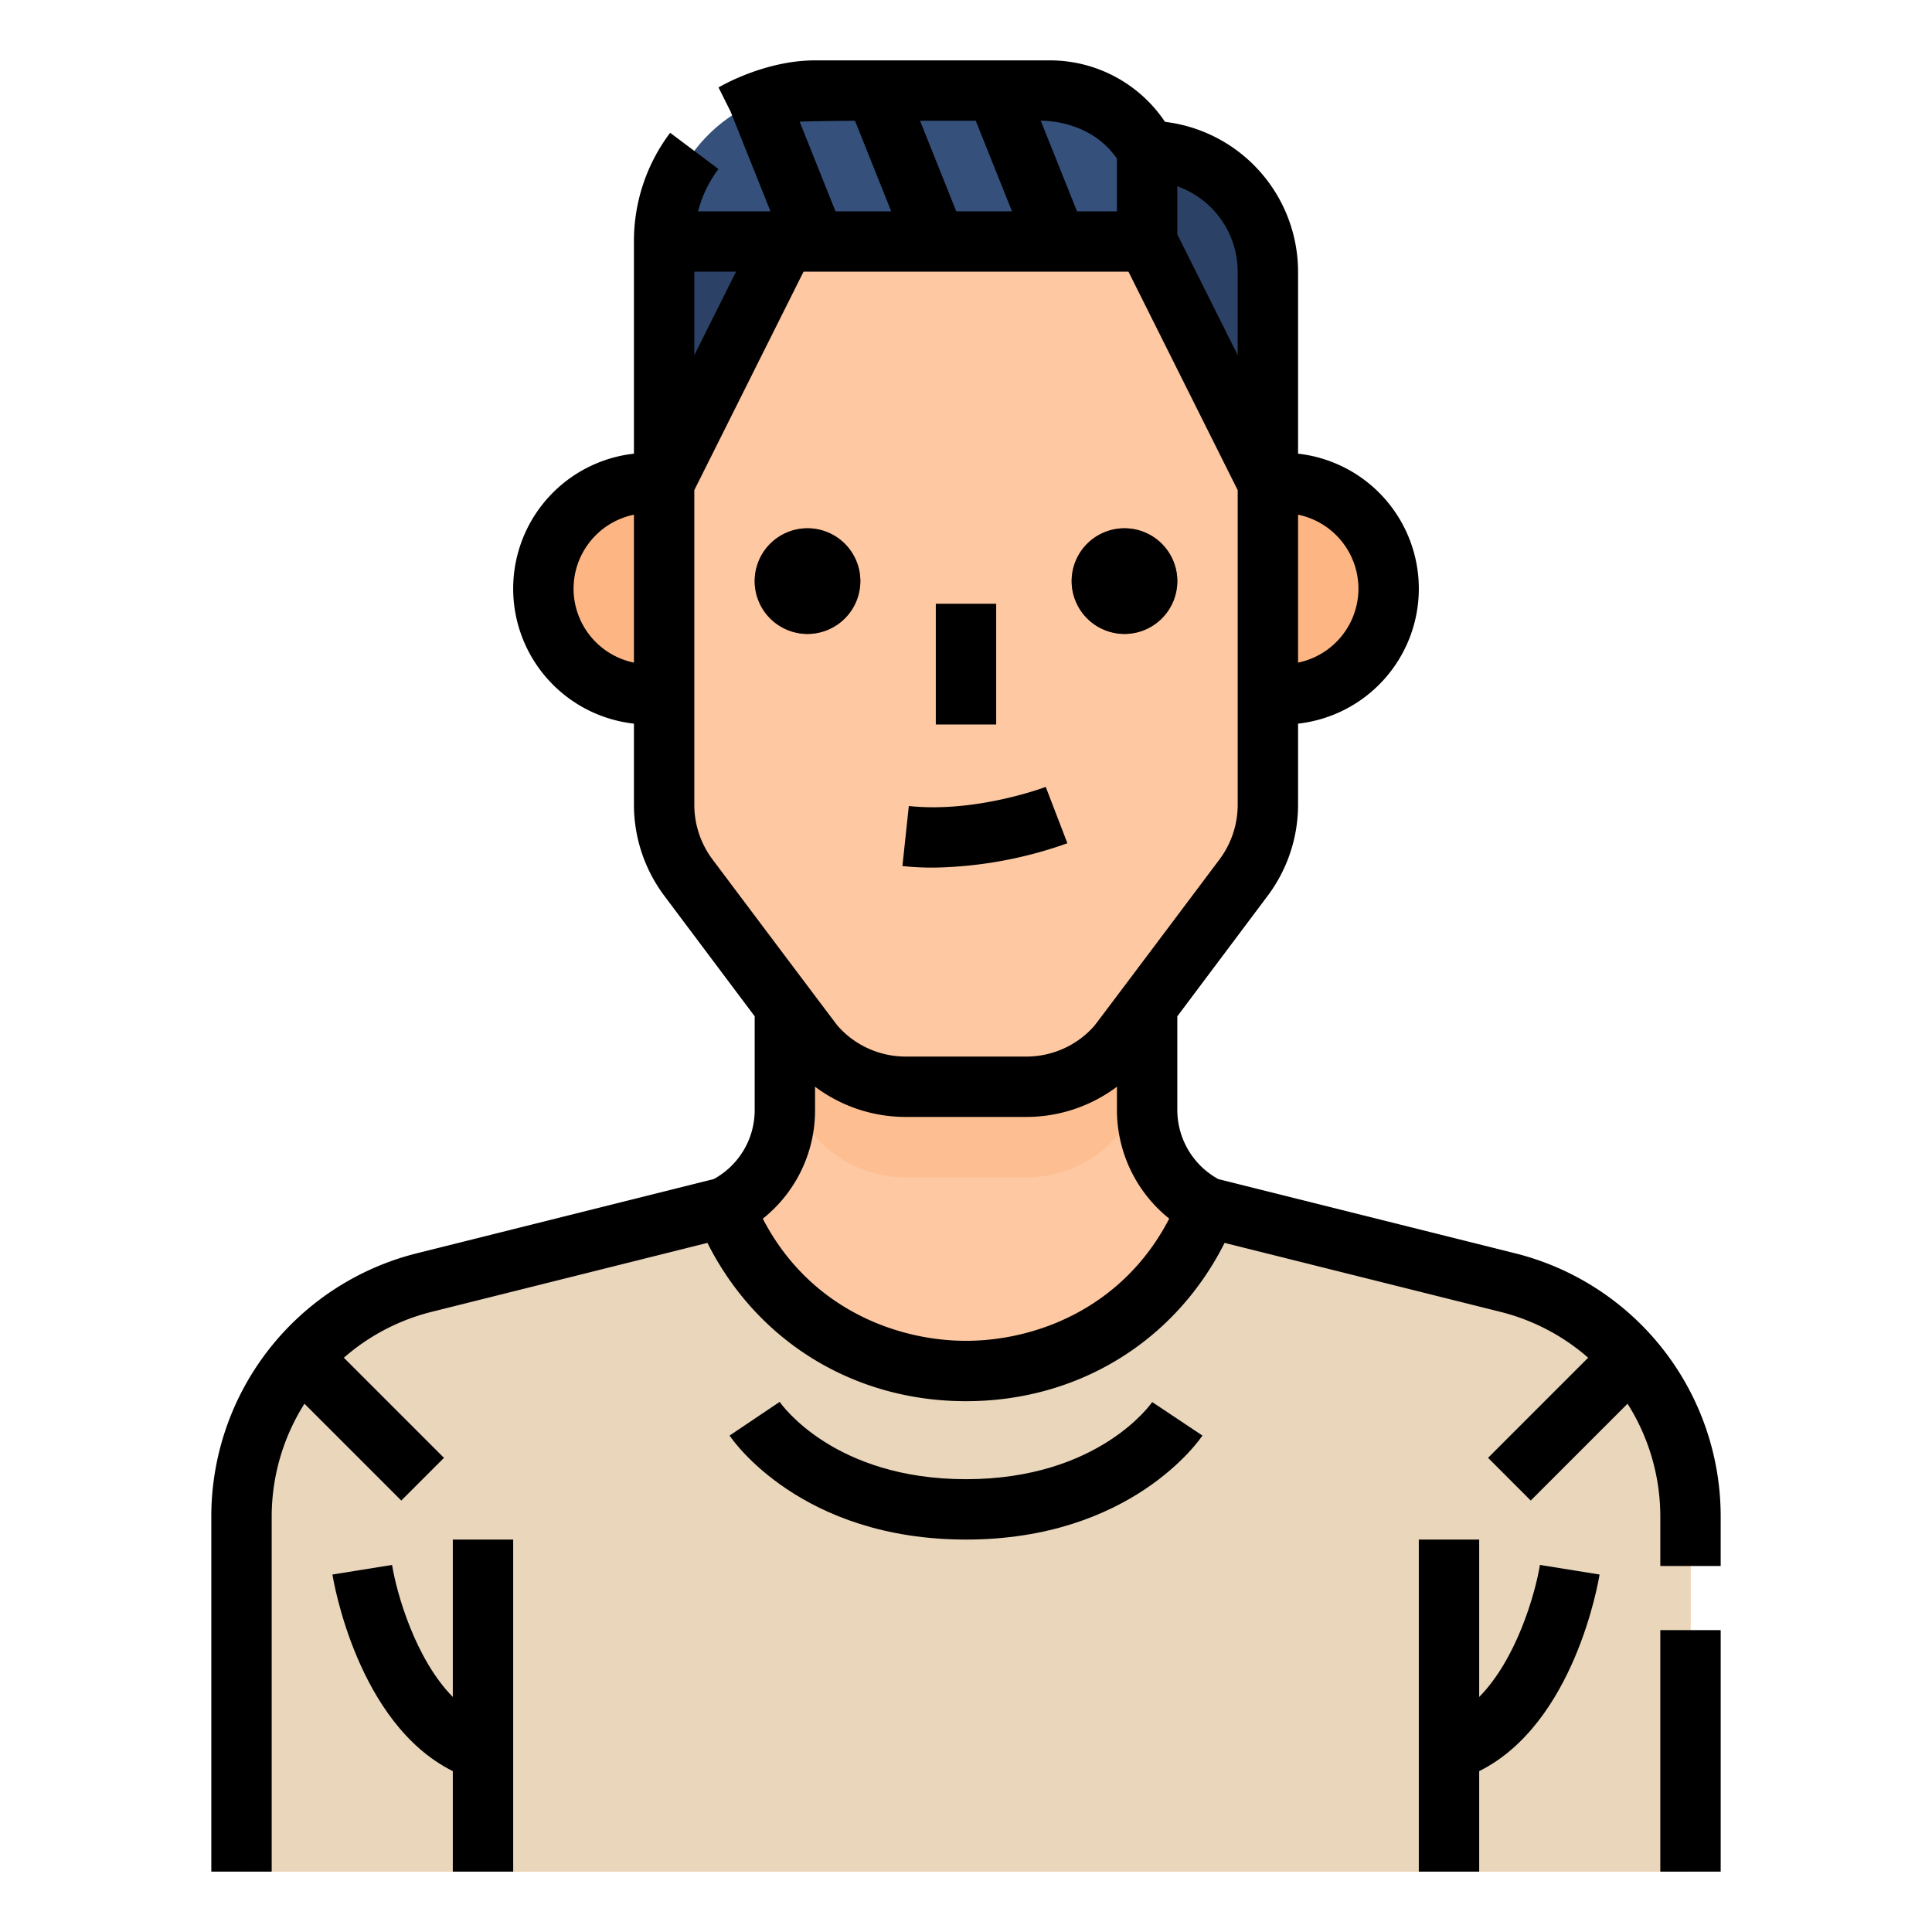 <svg height="512" viewBox="0 0 512 512" width="512" xmlns="http://www.w3.org/2000/svg"><g id="Filled_outline" data-name="Filled outline"><path d="m448 401.97v94.03h-384v-94.03a64 64 0 0 1 48.48-62.09l79.52-19.88a28.939 28.939 0 0 0 16-25.89v-54.11h96v54.11a28.939 28.939 0 0 0 16 25.89l79.52 19.88a64 64 0 0 1 48.48 62.09z" fill="#fdc8a2"/><path d="m304 240v50.67l-6.4 8.53c-.51.68-1.04 1.33-1.6 1.96a31.992 31.992 0 0 1 -24 10.84h-32a31.992 31.992 0 0 1 -24-10.84c-.56-.63-1.09-1.28-1.6-1.96l-6.4-8.53v-50.67z" fill="#fdbf92"/><path d="m436.86 365.89a64.1 64.1 0 0 0 -37.34-26.01l-79.52-19.88c-11.56 28.88-37.78 43.33-64 43.33s-52.44-14.45-64-43.33l-79.52 19.88a64 64 0 0 0 -48.48 62.09v94.03h384v-94.03a63.812 63.812 0 0 0 -11.14-36.08z" fill="#e9d6bb"/><path d="m336 120v93.33a32.017 32.017 0 0 1 -6.4 19.2l-32 42.67c-.51.68-1.04 1.33-1.6 1.96a31.992 31.992 0 0 1 -24 10.84h-32a31.992 31.992 0 0 1 -24-10.84c-.56-.63-1.09-1.28-1.6-1.96l-32-42.67a32.017 32.017 0 0 1 -6.4-19.2v-93.33c0-44.18 35.82-72 80-72 22.09 0 42.09 6.96 56.57 19.43s23.43 30.48 23.43 52.57z" fill="#fdc8a2"/><path d="m214 168a14 14 0 1 1 14-14 14.015 14.015 0 0 1 -14 14z" fill="#91563a"/><path d="m298 168a14 14 0 1 1 14-14 14.015 14.015 0 0 1 -14 14z" fill="#91563a"/><path d="m172 184h4v-56h-4a28 28 0 0 0 -28 28 28 28 0 0 0 28 28z" fill="#fdb683"/><path d="m340 128h-4v56h4a28 28 0 0 0 28-28 28 28 0 0 0 -28-28z" fill="#fdb683"/><path d="m304 64 32 64v-56a32 32 0 0 0 -32-32z" fill="#2b4266"/><path d="m176 128v-64h32z" fill="#2b4266"/><path d="m304 40v24h-128a39.875 39.875 0 0 1 11.72-28.28 40.63 40.63 0 0 1 6.04-4.97 39.662 39.662 0 0 1 14.81-6.06 40.424 40.424 0 0 1 7.43-.69h62.11a28.939 28.939 0 0 1 25.89 16z" fill="#34507b"/><path d="m440 432h16v64h-16z"/><path d="m401.46 332.119-78.6-19.65a20.927 20.927 0 0 1 -10.86-18.359v-24.777l24-32.006a40.284 40.284 0 0 0 8-24v-21.555a35.994 35.994 0 0 0 0-71.544v-48.228a40.051 40.051 0 0 0 -35.264-39.71 36.7 36.7 0 0 0 -30.625-16.29h-62.111c-13.667 0-25.582 7.18-25.582 7.18l3.17 6.331 10.596 26.489h-19.184a31.716 31.716 0 0 1 5.4-11.2l-12.8-9.61a47.6 47.6 0 0 0 -9.6 28.81v56.228a35.994 35.994 0 0 0 0 71.544v21.558a40.289 40.289 0 0 0 8 24l24 32v24.78a20.817 20.817 0 0 1 -10.859 18.359l-78.6 19.649a71.9 71.9 0 0 0 -54.541 69.852v94.03h16v-94.03a55.9 55.9 0 0 1 8.683-29.97l25.66 25.659 11.314-11.314-26.532-26.535a55.914 55.914 0 0 1 23.3-12.169l73.05-18.263c13.104 26.047 38.769 41.952 68.525 41.952s55.421-15.9 68.529-41.952l73.051 18.264a55.9 55.9 0 0 1 23.3 12.168l-26.532 26.533 11.314 11.314 25.655-25.657a55.9 55.9 0 0 1 8.683 29.97v13.03h16v-13.03a71.893 71.893 0 0 0 -54.54-69.851zm-41.46-176.119a20.038 20.038 0 0 1 -16 19.6v-39.2a20.038 20.038 0 0 1 16 19.6zm-32-84v22.111l-16-32v-12.74a24.042 24.042 0 0 1 16 22.629zm-32-29.952v13.952h-10.584l-9.6-24s12.934-.5 20.184 10.048zm-42.584 13.952-9.6-24h14.768l9.6 24zm-26.832-24 9.6 24h-14.768l-9.494-23.735c1.344-.165 14.662-.265 14.662-.265zm-31.528 40-11.056 22.111v-22.111zm-43.056 84a20.038 20.038 0 0 1 16-19.6v39.2a20.038 20.038 0 0 1 -16-19.6zm32 57.33v-83.441l28.944-57.889h86.112l28.944 57.889v83.441a24.171 24.171 0 0 1 -4.8 14.4s-32.768 43.654-33.2 44.143a23.982 23.982 0 0 1 -18 8.127h-32a24 24 0 0 1 -18.02-8.153c-.411-.463-33.177-44.114-33.177-44.114a24.175 24.175 0 0 1 -4.803-14.403zm72 142c-18.474 0-41.565-8.645-53.847-32.365a36.71 36.71 0 0 0 13.847-28.855v-6.121a39.987 39.987 0 0 0 24 8.011h32a40.009 40.009 0 0 0 24-8.007v6.117a36.895 36.895 0 0 0 13.856 28.838c-12.28 23.732-35.378 32.382-53.856 32.382z"/><path d="m256 392c-34.825 0-48.8-19.654-49.38-20.491l-13.276 8.929c.75 1.125 18.878 27.562 62.656 27.562s61.906-26.437 62.656-27.562l-13.312-8.876c-.137.205-14.033 20.438-49.344 20.438z"/><path d="m120 449.715c-9.942-10.076-14.877-27.478-16.1-34.99l-15.8 2.539c.273 1.713 6.61 39.508 31.9 52.107v26.629h16v-88h-16z"/><path d="m392 449.715v-41.715h-16v88h16v-26.629c25.289-12.6 31.626-50.394 31.9-52.107l-15.8-2.539c-1.223 7.512-6.158 24.914-16.1 34.99z"/><path d="m228 154a14 14 0 1 0 -14 14 14.015 14.015 0 0 0 14-14z"/><path d="m298 168a14 14 0 1 0 -14-14 14.015 14.015 0 0 0 14 14z"/><path d="m248 160h16v32h-16z"/><path d="m282.869 223.468-5.738-14.936c-.182.071-18.4 6.971-36.284 5.07l-1.694 15.91a76.468 76.468 0 0 0 8.1.417 110.331 110.331 0 0 0 35.616-6.461z"/></g></svg>